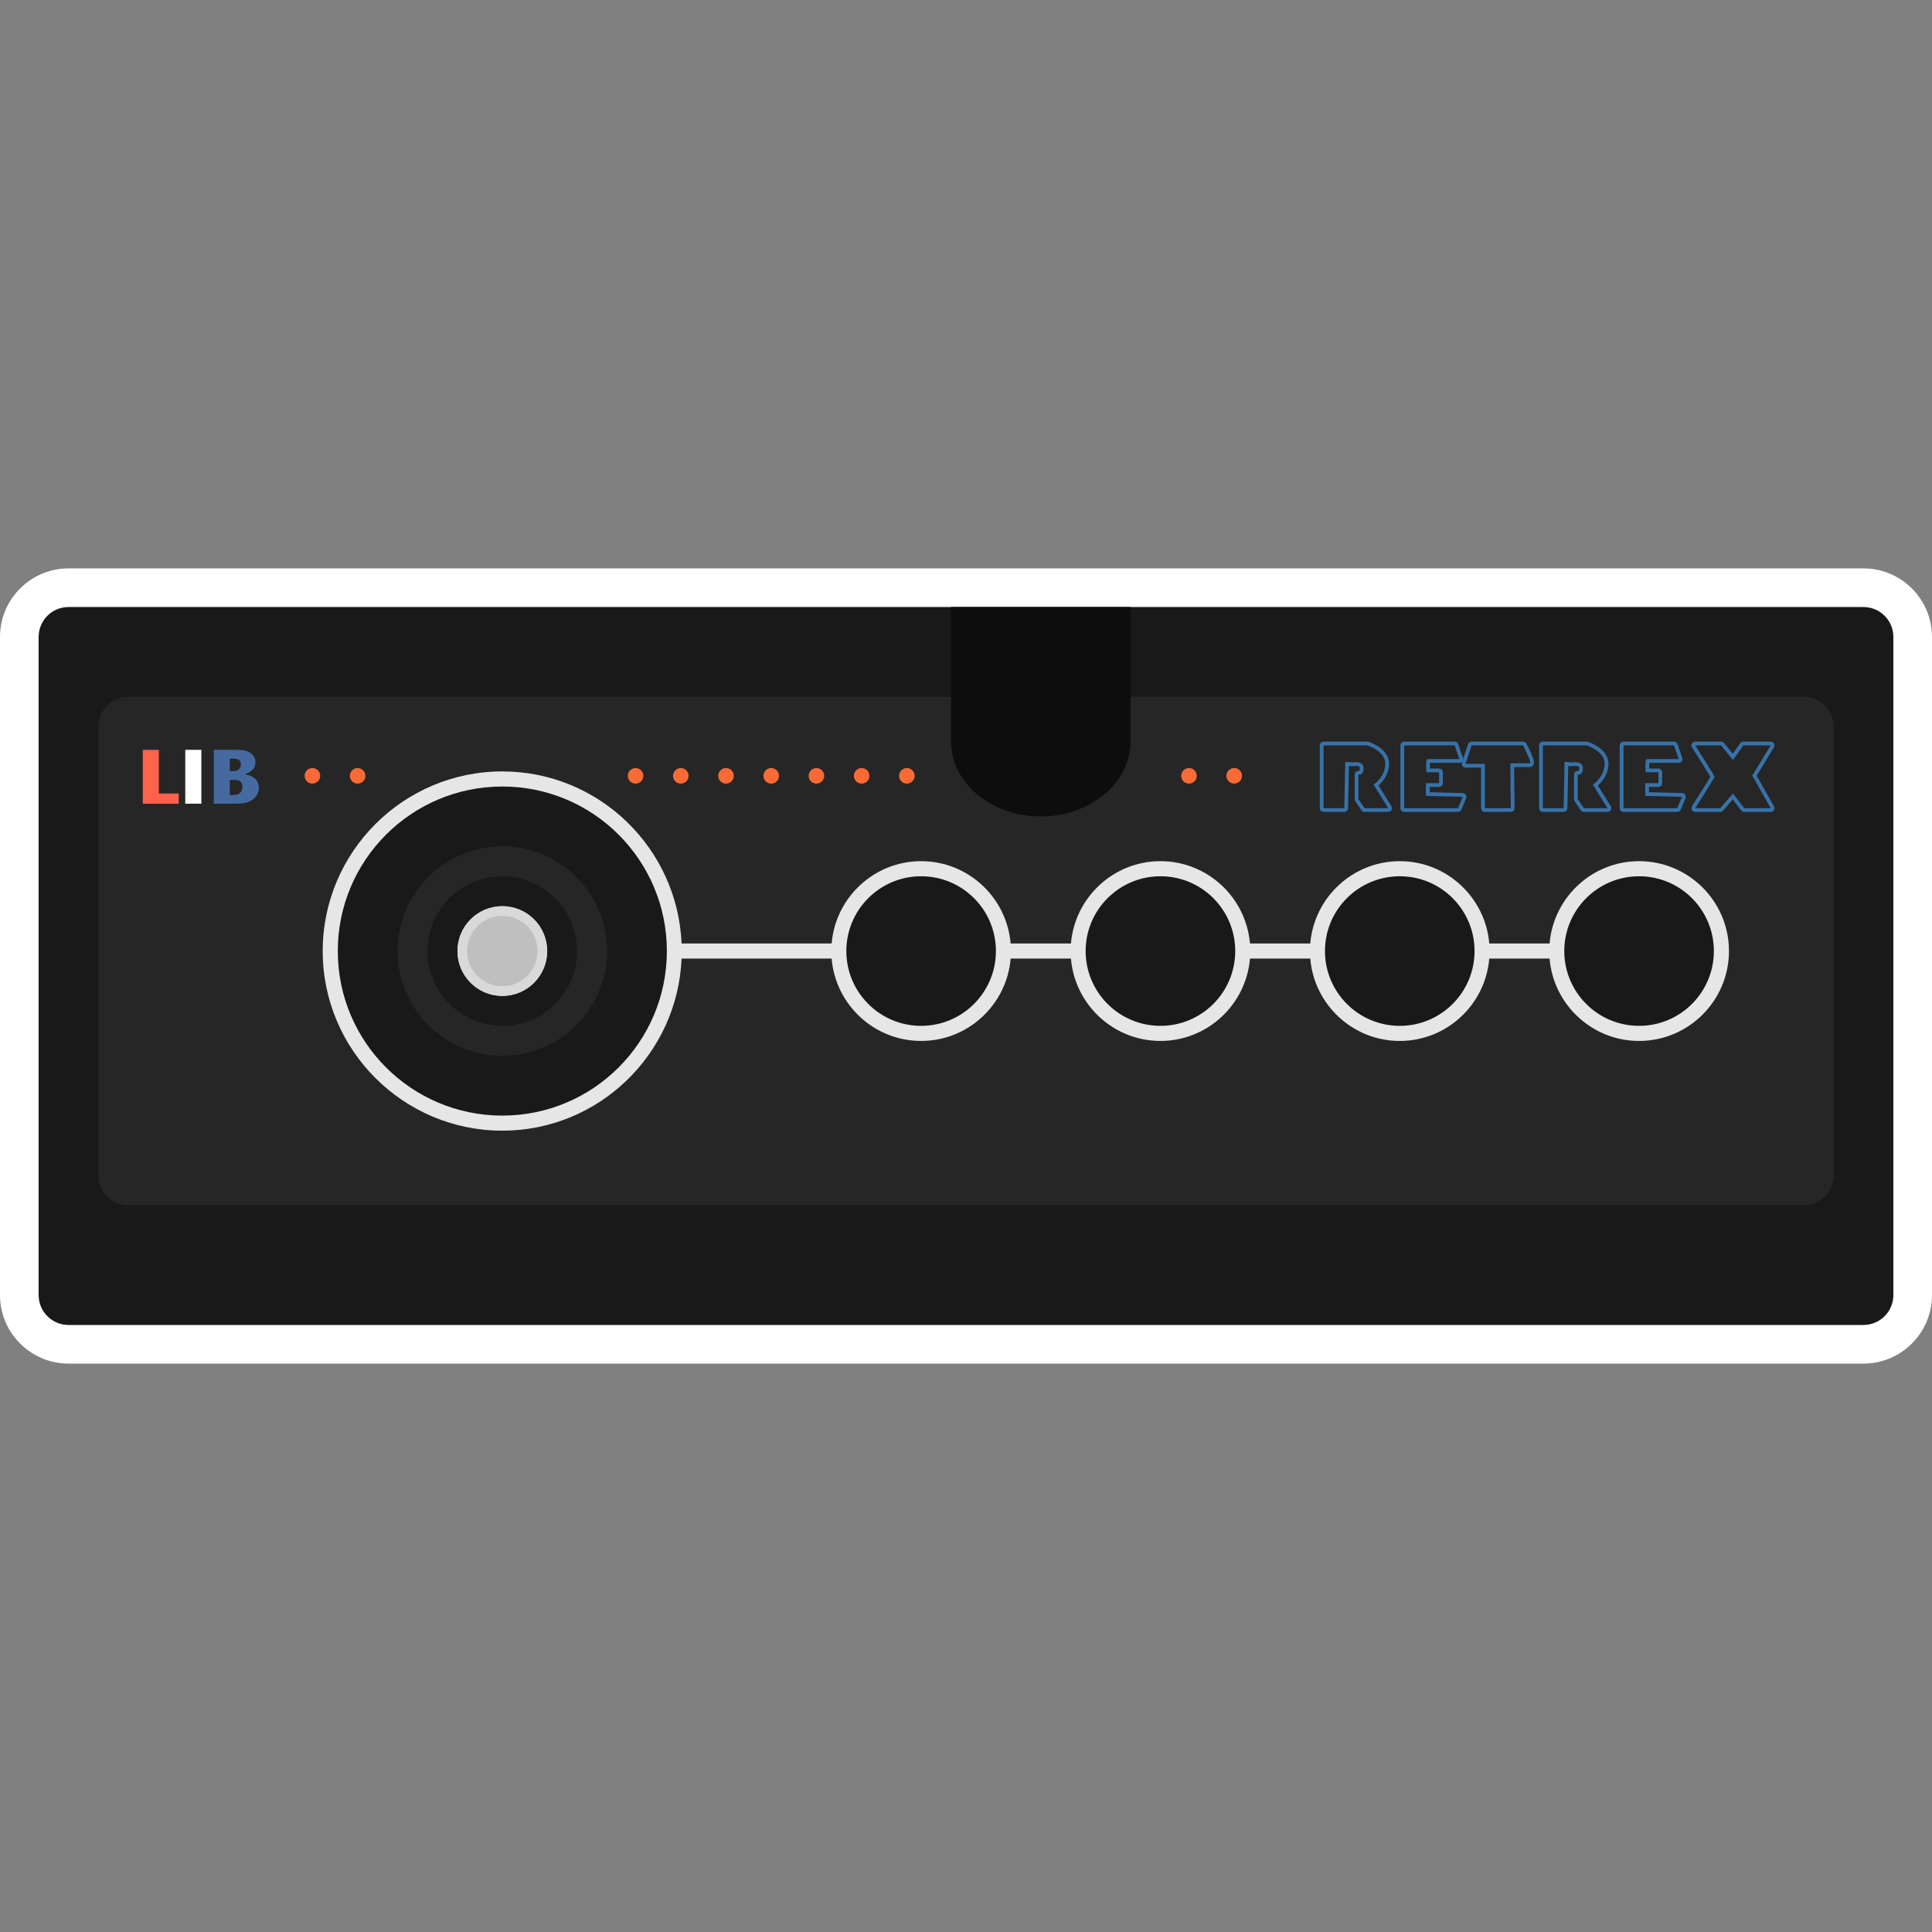 <?xml version="1.0" encoding="UTF-8" standalone="no"?>
<!-- Created with Inkscape (http://www.inkscape.org/) -->

<svg
   xmlns:dc="http://purl.org/dc/elements/1.1/"
   xmlns:cc="http://creativecommons.org/ns#"
   xmlns:rdf="http://www.w3.org/1999/02/22-rdf-syntax-ns#"
   xmlns:svg="http://www.w3.org/2000/svg"
   xmlns="http://www.w3.org/2000/svg"
   xmlns:sodipodi="http://sodipodi.sourceforge.net/DTD/sodipodi-0.dtd"
   xmlns:inkscape="http://www.inkscape.org/namespaces/inkscape"
   id="svg42157"
   version="1.1"
   inkscape:version="0.48.5 r10040"
   width="256"
   height="256"
   xml:space="preserve"
   sodipodi:docname="GCE - Vectrex_E.svg"
   inkscape:export-filename="/Users/margetts/Desktop/BAXY RetroActive/png_marked/GCE - Vectrex_E.png"
   inkscape:export-xdpi="90.099998"
   inkscape:export-ydpi="90.099998"><rect width="100%" height="100%" fill="#808080" stroke="none"/><defs
     id="defs42161"><clipPath
       clipPathUnits="userSpaceOnUse"
       id="clipPath42171"><path
         d="M 0,128 128,128 128,0 0,0 0,128 z"
         id="path42173"
         inkscape:connector-curvature="0" /></clipPath></defs><sodipodi:namedview
     pagecolor="#ffffff"
     bordercolor="#666666"
     borderopacity="1"
     objecttolerance="10"
     gridtolerance="10"
     guidetolerance="10"
     inkscape:pageopacity="0"
     inkscape:pageshadow="2"
     inkscape:window-width="1676"
     inkscape:window-height="1005"
     id="namedview42159"
     showgrid="false"
     inkscape:zoom="5.14375"
     inkscape:cx="55.601458"
     inkscape:cy="80"
     inkscape:window-x="4"
     inkscape:window-y="1"
     inkscape:window-maximized="1"
     inkscape:current-layer="g42165" /><g
     id="g42165"
     inkscape:groupmode="layer"
     inkscape:label="GCE - Vectrex_E"
     transform="matrix(1.25,0,0,-1.25,0,256)"><g
       id="g42167"
       transform="matrix(1.6,0,0,1.6,-6.0000125e-5,0.133)"><g
         id="g42169"
         clip-path="url(#clipPath42171)"><g
           id="g42175"
           transform="translate(123.458,90.26)"><path
             d="m 0,0 -118.916,0 c -2.505,0 -4.542,-2.038 -4.542,-4.542 l 0,-43.603 c 0,-2.504 2.037,-4.541 4.542,-4.541 l 118.916,0 c 2.504,0 4.542,2.037 4.542,4.541 l 0,43.603 C 4.542,-2.038 2.504,0 0,0"
             style="fill:#ffffff;fill-opacity:1;fill-rule:nonzero;stroke:none"
             id="path42177"
             inkscape:connector-curvature="0" /></g><g
           id="g42179"
           transform="translate(4.542,87.7)"><path
             d="m 0,0 118.916,0 c 1.095,0 1.982,-0.887 1.982,-1.982 l 0,-43.603 c 0,-1.094 -0.887,-1.981 -1.982,-1.981 L 0,-47.566 c -1.095,0 -1.982,0.887 -1.982,1.981 l 0,43.603 C -1.982,-0.887 -1.095,0 0,0"
             style="fill:#191919;fill-opacity:1;fill-rule:nonzero;stroke:none"
             id="path42181"
             inkscape:connector-curvature="0" /></g><g
           id="g42183"
           transform="translate(8.506,81.754)"><path
             d="m 0,0 110.988,0 c 1.095,0 1.982,-0.887 1.982,-1.982 l 0,-29.729 c 0,-1.095 -0.887,-1.982 -1.982,-1.982 L 0,-33.693 c -1.095,0 -1.982,0.887 -1.982,1.982 l 0,29.729 C -1.982,-0.887 -1.095,0 0,0"
             style="fill:#262626;fill-opacity:1;fill-rule:nonzero;stroke:none"
             id="path42185"
             inkscape:connector-curvature="0" /></g><g
           id="g42187"
           transform="translate(74.901,87.7)"><path
             d="m 0,0 -11.892,0 0,-8.83 0.011,0 c 0,-0.03 -0.011,-0.058 -0.011,-0.089 0,-2.736 2.662,-4.955 5.946,-4.955 3.284,0 5.946,2.219 5.946,4.955 0,0.031 -0.01,0.059 -0.011,0.089 L 0,-8.83 0,0 z"
             style="fill:#0d0d0d;fill-opacity:1;fill-rule:nonzero;stroke:none"
             id="path42189"
             inkscape:connector-curvature="0" /></g><g
           id="g42191"
           transform="translate(108.594,70.862)"><path
             d="m 0,0 c -3.115,0 -5.674,-2.405 -5.93,-5.455 l -3.996,0 C -10.181,-2.405 -12.741,0 -15.855,0 c -3.115,0 -5.675,-2.405 -5.93,-5.455 l -3.996,0 c -0.256,3.05 -2.815,5.455 -5.93,5.455 -3.115,0 -5.674,-2.405 -5.93,-5.455 l -3.996,0 C -41.892,-2.405 -44.452,0 -47.566,0 c -3.115,0 -5.675,-2.405 -5.93,-5.455 l -9.942,0 c -0.265,6.33 -5.482,11.401 -11.876,11.401 -6.562,0 -11.9,-5.339 -11.9,-11.901 0,-6.562 5.338,-11.9 11.9,-11.9 6.394,0 11.611,5.071 11.876,11.4 l 9.942,0 c 0.255,-3.05 2.815,-5.455 5.93,-5.455 3.114,0 5.674,2.405 5.929,5.455 l 3.996,0 c 0.256,-3.05 2.815,-5.455 5.93,-5.455 3.115,0 5.674,2.405 5.93,5.455 l 3.996,0 c 0.255,-3.05 2.815,-5.455 5.93,-5.455 3.114,0 5.674,2.405 5.929,5.455 l 3.996,0 c 0.256,-3.05 2.815,-5.455 5.93,-5.455 3.284,0 5.955,2.672 5.955,5.955 C 5.955,-2.671 3.284,0 0,0"
             style="fill:#e6e6e6;fill-opacity:1;fill-rule:nonzero;stroke:none"
             id="path42193"
             inkscape:connector-curvature="0" /></g><g
           id="g42195"
           transform="translate(65.982,64.907)"><path
             d="m 0,0 c 0,-2.736 -2.218,-4.955 -4.955,-4.955 -2.736,0 -4.955,2.219 -4.955,4.955 0,2.736 2.219,4.955 4.955,4.955 C -2.218,4.955 0,2.736 0,0"
             style="fill:#191919;fill-opacity:1;fill-rule:nonzero;stroke:none"
             id="path42197"
             inkscape:connector-curvature="0" /></g><g
           id="g42199"
           transform="translate(81.837,64.907)"><path
             d="m 0,0 c 0,-2.736 -2.218,-4.955 -4.955,-4.955 -2.736,0 -4.955,2.219 -4.955,4.955 0,2.736 2.219,4.955 4.955,4.955 C -2.218,4.955 0,2.736 0,0"
             style="fill:#191919;fill-opacity:1;fill-rule:nonzero;stroke:none"
             id="path42201"
             inkscape:connector-curvature="0" /></g><g
           id="g42203"
           transform="translate(97.693,64.907)"><path
             d="m 0,0 c 0,-2.736 -2.218,-4.955 -4.955,-4.955 -2.736,0 -4.955,2.219 -4.955,4.955 0,2.736 2.219,4.955 4.955,4.955 C -2.218,4.955 0,2.736 0,0"
             style="fill:#191919;fill-opacity:1;fill-rule:nonzero;stroke:none"
             id="path42205"
             inkscape:connector-curvature="0" /></g><g
           id="g42207"
           transform="translate(113.548,64.907)"><path
             d="m 0,0 c 0,-2.736 -2.218,-4.955 -4.955,-4.955 -2.736,0 -4.955,2.219 -4.955,4.955 0,2.736 2.219,4.955 4.955,4.955 C -2.218,4.955 0,2.736 0,0"
             style="fill:#191919;fill-opacity:1;fill-rule:nonzero;stroke:none"
             id="path42209"
             inkscape:connector-curvature="0" /></g><g
           id="g42211"
           transform="translate(44.181,64.907)"><path
             d="m 0,0 c 0,-6.02 -4.88,-10.901 -10.901,-10.901 -6.02,0 -10.9,4.881 -10.9,10.901 0,6.02 4.88,10.901 10.9,10.901 C -4.88,10.901 0,6.02 0,0"
             style="fill:#191919;fill-opacity:1;fill-rule:nonzero;stroke:none"
             id="path42213"
             inkscape:connector-curvature="0" /></g><g
           id="g42215"
           transform="translate(40.217,64.907)"><path
             d="m 0,0 c 0,-3.831 -3.106,-6.937 -6.937,-6.937 -3.831,0 -6.937,3.106 -6.937,6.937 0,3.831 3.106,6.937 6.937,6.937 C -3.106,6.937 0,3.831 0,0"
             style="fill:#262626;fill-opacity:1;fill-rule:nonzero;stroke:none"
             id="path42217"
             inkscape:connector-curvature="0" /></g><g
           id="g42219"
           transform="translate(38.235,64.907)"><path
             d="m 0,0 c 0,-2.736 -2.218,-4.955 -4.955,-4.955 -2.736,0 -4.955,2.219 -4.955,4.955 0,2.736 2.219,4.955 4.955,4.955 C -2.218,4.955 0,2.736 0,0"
             style="fill:#191919;fill-opacity:1;fill-rule:nonzero;stroke:none"
             id="path42221"
             inkscape:connector-curvature="0" /></g><g
           id="g42223"
           transform="translate(36.253,64.907)"><path
             d="m 0,0 c 0,-1.642 -1.331,-2.973 -2.973,-2.973 -1.642,0 -2.973,1.331 -2.973,2.973 0,1.642 1.331,2.973 2.973,2.973 C -1.331,2.973 0,1.642 0,0"
             style="fill:#bfbfbf;fill-opacity:1;fill-rule:nonzero;stroke:none"
             id="path42225"
             inkscape:connector-curvature="0" /></g><g
           id="g42227"
           transform="translate(33.28,67.88)"><path
             d="m 0,0 c -1.642,0 -2.973,-1.331 -2.973,-2.973 0,-1.642 1.331,-2.973 2.973,-2.973 1.642,0 2.973,1.331 2.973,2.973 C 2.973,-1.331 1.642,0 0,0 m 0,-0.64 c 1.286,0 2.333,-1.047 2.333,-2.333 0,-1.286 -1.047,-2.333 -2.333,-2.333 -1.286,0 -2.333,1.047 -2.333,2.333 0,1.286 1.047,2.333 2.333,2.333"
             style="fill:#d9d9d9;fill-opacity:1;fill-rule:nonzero;stroke:none"
             id="path42229"
             inkscape:connector-curvature="0" /></g><g
           id="g42231"
           transform="translate(112.312,78.531)"><path
             d="M 0,0 1.719,0 2.5,-0.969 3.188,0 5,0 3.781,-2 5,-4.156 l -1.75,0 -0.75,0.968 -0.844,-0.968 -1.656,0 c 0,0 1.281,2 1.281,2.078 C 1.281,-2 0,0 0,0"
             style="fill:#262626;fill-opacity:1;fill-rule:nonzero;stroke:none"
             id="path42233"
             inkscape:connector-curvature="0" /></g><g
           id="g42235"
           transform="translate(117.312,78.281)"><path
             d="M 0,0 0.005,0 0,0 z M 0.005,0.5 0,0.5 l -1.812,0 c -0.082,0 -0.157,-0.039 -0.204,-0.105 l -0.497,-0.7 -0.574,0.712 C -3.134,0.466 -3.206,0.5 -3.281,0.5 L -5,0.5 C -5.091,0.5 -5.175,0.45 -5.219,0.37 -5.263,0.29 -5.26,0.192 -5.211,0.115 c 0.5,-0.78 1.051,-1.657 1.214,-1.943 -0.163,-0.286 -0.714,-1.164 -1.214,-1.943 -0.049,-0.077 -0.052,-0.175 -0.008,-0.255 0.044,-0.08 0.128,-0.13 0.219,-0.13 l 1.656,0 c 0.073,0 0.141,0.031 0.189,0.086 l 0.644,0.739 0.563,-0.728 C -1.9,-4.12 -1.827,-4.156 -1.75,-4.156 l 1.75,0 c 0.089,0 0.171,0.047 0.216,0.124 0.045,0.077 0.045,0.171 0.002,0.249 L -0.929,-1.755 0.2,0.098 C 0.233,0.14 0.253,0.193 0.253,0.25 0.253,0.388 0.143,0.5 0.005,0.5 M 0,0.25 -1.219,-1.75 0,-3.906 l -1.75,0 -0.75,0.968 -0.844,-0.968 -1.656,0 c 0,0 1.281,2 1.281,2.078 C -3.719,-1.75 -5,0.25 -5,0.25 l 1.719,0 0.781,-0.969 0.688,0.969 1.812,0 m 0,0 0.005,0"
             style="fill:#3772a8;fill-opacity:1;fill-rule:nonzero;stroke:none"
             id="path42237"
             inkscape:connector-curvature="0" /></g><g
           id="g42239"
           transform="translate(110.906,78.531)"><path
             d="m 0,0 -3.344,0 0,-4.156 3.563,0 0.312,0.75 -2.437,0.062 0,0.844 0.875,0 0,0.719 -0.844,0 c 0,0 -0.062,0.875 0.063,0.875 l 2.124,0 L 0,0 z"
             style="fill:#262626;fill-opacity:1;fill-rule:nonzero;stroke:none"
             id="path42241"
             inkscape:connector-curvature="0" /></g><g
           id="g42243"
           transform="translate(110.906,78.781)"><path
             d="m 0,0 -3.344,0 c -0.138,0 -0.25,-0.112 -0.25,-0.25 l 0,-4.156 c 0,-0.138 0.112,-0.25 0.25,-0.25 l 3.563,0 c 0.101,0 0.192,0.06 0.231,0.154 l 0.312,0.75 c 0.032,0.076 0.024,0.163 -0.021,0.232 -0.045,0.069 -0.121,0.112 -0.203,0.114 l -2.194,0.056 0,0.35 0.625,0 c 0.138,0 0.25,0.112 0.25,0.25 l 0,0.719 c 0,0.138 -0.112,0.25 -0.25,0.25 l -0.607,0 c -0.004,0.145 -0.003,0.28 0.003,0.375 l 1.947,0 c 0.081,0 0.157,0.039 0.204,0.105 0.047,0.065 0.059,0.15 0.033,0.226 L 0.236,-0.168 C 0.202,-0.068 0.107,0 0,0 m 0,-0.25 0.312,-0.906 -2.124,0 c -0.125,0 -0.063,-0.875 -0.063,-0.875 l 0.844,0 0,-0.719 -0.875,0 0,-0.844 2.437,-0.062 -0.312,-0.75 -3.563,0 0,4.156 3.344,0"
             style="fill:#3772a8;fill-opacity:1;fill-rule:nonzero;stroke:none"
             id="path42245"
             inkscape:connector-curvature="0" /></g><g
           id="g42247"
           transform="translate(102.219,78.531)"><path
             d="m 0,0 2.906,0 c 0,0 1.219,-0.375 1.188,-1.25 C 4.062,-2.125 3.313,-2.594 3.313,-2.594 l 0.968,-1.562 -1.562,0 -0.406,0.593 0,1.626 c 0,0 0.343,-0.063 0.343,0.437 0,0.5 -0.687,0.375 -0.687,0.375 L 1.437,-1.094 1.375,-4.156 0,-4.156 0,0 z"
             style="fill:#262626;fill-opacity:1;fill-rule:nonzero;stroke:none"
             id="path42249"
             inkscape:connector-curvature="0" /></g><g
           id="g42251"
           transform="translate(105.125,78.781)"><path
             d="m 0,0 -2.906,0 c -0.138,0 -0.25,-0.112 -0.25,-0.25 l 0,-4.156 c 0,-0.138 0.112,-0.25 0.25,-0.25 l 1.375,0 c 0.136,0 0.247,0.109 0.25,0.245 l 0.057,2.802 0.272,-0.016 c 0.005,0 0.01,0 0.015,0 0.014,0 0.029,10e-4 0.044,0.004 0.006,10e-4 0.062,0.01 0.134,0.01 0.259,0 0.259,-0.09 0.259,-0.139 0,-0.008 -0.001,-0.19 -0.058,-0.19 -0.015,0.003 -0.029,0.004 -0.043,0.004 -0.058,0 -0.112,-0.021 -0.157,-0.059 -0.057,-0.047 -0.086,-0.118 -0.086,-0.193 l 0,-1.625 c 0,-0.05 0.015,-0.099 0.044,-0.141 l 0.406,-0.593 c 0.047,-0.069 0.124,-0.109 0.207,-0.109 l 1.562,0 c 0.091,0 0.174,0.049 0.218,0.128 0.045,0.079 0.042,0.176 -0.006,0.253 l -0.849,1.371 c 0.257,0.225 0.674,0.694 0.699,1.395 0.038,1.054 -1.306,1.48 -1.363,1.498 C 0.05,-0.004 0.025,0 0,0 m 0,-0.25 c 0,0 1.219,-0.375 1.187,-1.25 C 1.156,-2.375 0.406,-2.844 0.406,-2.844 l 0.969,-1.562 -1.562,0 -0.407,0.593 0,1.625 c 0,0 0.014,-0.002 0.036,-0.002 0.088,0 0.308,0.04 0.308,0.44 0,0.333 -0.306,0.389 -0.509,0.389 -0.102,0 -0.178,-0.014 -0.178,-0.014 l -0.532,0.031 -0.062,-3.062 -1.375,0 0,4.156 2.906,0"
             style="fill:#3772a8;fill-opacity:1;fill-rule:nonzero;stroke:none"
             id="path42253"
             inkscape:connector-curvature="0" /></g><g
           id="g42255"
           transform="translate(96.375,78.531)"><path
             d="m 0,0 -3.344,0 0,-4.156 3.563,0 0.312,0.75 -2.437,0.062 0,0.844 0.875,0 0,0.719 -0.844,0 c 0,0 -0.062,0.875 0.063,0.875 l 2.124,0 L 0,0 z"
             style="fill:#262626;fill-opacity:1;fill-rule:nonzero;stroke:none"
             id="path42257"
             inkscape:connector-curvature="0" /></g><g
           id="g42259"
           transform="translate(96.375,78.781)"><path
             d="m 0,0 -3.344,0 c -0.138,0 -0.25,-0.112 -0.25,-0.25 l 0,-4.156 c 0,-0.138 0.112,-0.25 0.25,-0.25 l 3.563,0 c 0.101,0 0.192,0.06 0.231,0.154 l 0.312,0.75 c 0.032,0.076 0.024,0.163 -0.021,0.232 -0.045,0.069 -0.121,0.112 -0.203,0.114 l -2.194,0.056 0,0.35 0.625,0 c 0.138,0 0.25,0.112 0.25,0.25 l 0,0.719 c 0,0.138 -0.112,0.25 -0.25,0.25 l -0.607,0 c -0.004,0.145 -0.003,0.28 0.003,0.375 l 1.947,0 c 0.081,0 0.157,0.039 0.204,0.105 0.047,0.065 0.059,0.15 0.033,0.226 L 0.236,-0.168 C 0.202,-0.068 0.107,0 0,0 m 0,-0.25 0.312,-0.906 -2.124,0 c -0.125,0 -0.063,-0.875 -0.063,-0.875 l 0.844,0 0,-0.719 -0.875,0 0,-0.844 2.437,-0.062 -0.312,-0.75 -3.563,0 0,4.156 3.344,0"
             style="fill:#3772a8;fill-opacity:1;fill-rule:nonzero;stroke:none"
             id="path42261"
             inkscape:connector-curvature="0" /></g><g
           id="g42263"
           transform="translate(87.688,78.531)"><path
             d="m 0,0 2.906,0 c 0,0 1.219,-0.375 1.188,-1.25 C 4.062,-2.125 3.313,-2.594 3.313,-2.594 l 0.968,-1.562 -1.562,0 -0.406,0.593 0,1.626 c 0,0 0.343,-0.063 0.343,0.437 0,0.5 -0.687,0.375 -0.687,0.375 L 1.437,-1.094 1.375,-4.156 0,-4.156 0,0 z"
             style="fill:#262626;fill-opacity:1;fill-rule:nonzero;stroke:none"
             id="path42265"
             inkscape:connector-curvature="0" /></g><g
           id="g42267"
           transform="translate(90.594,78.781)"><path
             d="m 0,0 -2.906,0 c -0.138,0 -0.25,-0.112 -0.25,-0.25 l 0,-4.156 c 0,-0.138 0.112,-0.25 0.25,-0.25 l 1.375,0 c 0.136,0 0.247,0.109 0.25,0.245 l 0.057,2.802 0.272,-0.016 c 0.005,0 0.01,0 0.015,0 0.014,0 0.029,10e-4 0.044,0.004 0.006,10e-4 0.062,0.01 0.134,0.01 0.259,0 0.259,-0.09 0.259,-0.139 0,-0.008 -0.001,-0.19 -0.058,-0.19 -0.015,0.003 -0.029,0.004 -0.043,0.004 -0.058,0 -0.112,-0.021 -0.157,-0.059 -0.057,-0.047 -0.086,-0.118 -0.086,-0.193 l 0,-1.625 c 0,-0.05 0.015,-0.099 0.044,-0.141 l 0.406,-0.593 c 0.047,-0.069 0.124,-0.109 0.207,-0.109 l 1.562,0 c 0.091,0 0.174,0.049 0.218,0.128 0.045,0.079 0.042,0.176 -0.006,0.253 l -0.849,1.371 c 0.257,0.225 0.674,0.694 0.699,1.395 0.038,1.054 -1.306,1.48 -1.363,1.498 C 0.05,-0.004 0.025,0 0,0 m 0,-0.25 c 0,0 1.219,-0.375 1.187,-1.25 C 1.156,-2.375 0.406,-2.844 0.406,-2.844 l 0.969,-1.562 -1.562,0 -0.407,0.593 0,1.625 c 0,0 0.014,-0.002 0.036,-0.002 0.088,0 0.308,0.04 0.308,0.44 0,0.333 -0.306,0.389 -0.509,0.389 -0.102,0 -0.178,-0.014 -0.178,-0.014 l -0.532,0.031 -0.062,-3.062 -1.375,0 0,4.156 2.906,0"
             style="fill:#3772a8;fill-opacity:1;fill-rule:nonzero;stroke:none"
             id="path42269"
             inkscape:connector-curvature="0" /></g><g
           id="g42271"
           transform="translate(42.625,76.516)"><path
             d="m 0,0 c 0,-0.285 -0.231,-0.516 -0.516,-0.516 -0.284,0 -0.515,0.231 -0.515,0.516 0,0.285 0.231,0.516 0.515,0.516 C -0.231,0.516 0,0.285 0,0"
             style="fill:#f96a36;fill-opacity:1;fill-rule:nonzero;stroke:none"
             id="path42273"
             inkscape:connector-curvature="0" /></g><g
           id="g42275"
           transform="translate(45.62,76.516)"><path
             d="m 0,0 c 0,-0.285 -0.231,-0.516 -0.516,-0.516 -0.284,0 -0.515,0.231 -0.515,0.516 0,0.285 0.231,0.516 0.515,0.516 C -0.231,0.516 0,0.285 0,0"
             style="fill:#f96a36;fill-opacity:1;fill-rule:nonzero;stroke:none"
             id="path42277"
             inkscape:connector-curvature="0" /></g><g
           id="g42279"
           transform="translate(21.214,76.516)"><path
             d="m 0,0 c 0,-0.285 -0.231,-0.516 -0.516,-0.516 -0.284,0 -0.515,0.231 -0.515,0.516 0,0.285 0.231,0.516 0.515,0.516 C -0.231,0.516 0,0.285 0,0"
             style="fill:#f96a36;fill-opacity:1;fill-rule:nonzero;stroke:none"
             id="path42281"
             inkscape:connector-curvature="0" /></g><g
           id="g42283"
           transform="translate(24.21,76.516)"><path
             d="m 0,0 c 0,-0.285 -0.231,-0.516 -0.516,-0.516 -0.284,0 -0.515,0.231 -0.515,0.516 0,0.285 0.231,0.516 0.515,0.516 C -0.231,0.516 0,0.285 0,0"
             style="fill:#f96a36;fill-opacity:1;fill-rule:nonzero;stroke:none"
             id="path42285"
             inkscape:connector-curvature="0" /></g><g
           id="g42287"
           transform="translate(48.616,76.516)"><path
             d="m 0,0 c 0,-0.285 -0.231,-0.516 -0.516,-0.516 -0.284,0 -0.515,0.231 -0.515,0.516 0,0.285 0.231,0.516 0.515,0.516 C -0.231,0.516 0,0.285 0,0"
             style="fill:#f96a36;fill-opacity:1;fill-rule:nonzero;stroke:none"
             id="path42289"
             inkscape:connector-curvature="0" /></g><g
           id="g42291"
           transform="translate(51.611,76.516)"><path
             d="m 0,0 c 0,-0.285 -0.231,-0.516 -0.516,-0.516 -0.284,0 -0.515,0.231 -0.515,0.516 0,0.285 0.231,0.516 0.515,0.516 C -0.231,0.516 0,0.285 0,0"
             style="fill:#f96a36;fill-opacity:1;fill-rule:nonzero;stroke:none"
             id="path42293"
             inkscape:connector-curvature="0" /></g><g
           id="g42295"
           transform="translate(54.606,76.516)"><path
             d="m 0,0 c 0,-0.285 -0.231,-0.516 -0.516,-0.516 -0.284,0 -0.515,0.231 -0.515,0.516 0,0.285 0.231,0.516 0.515,0.516 C -0.231,0.516 0,0.285 0,0"
             style="fill:#f96a36;fill-opacity:1;fill-rule:nonzero;stroke:none"
             id="path42297"
             inkscape:connector-curvature="0" /></g><g
           id="g42299"
           transform="translate(57.602,76.516)"><path
             d="m 0,0 c 0,-0.285 -0.231,-0.516 -0.516,-0.516 -0.284,0 -0.515,0.231 -0.515,0.516 0,0.285 0.231,0.516 0.515,0.516 C -0.231,0.516 0,0.285 0,0"
             style="fill:#f96a36;fill-opacity:1;fill-rule:nonzero;stroke:none"
             id="path42301"
             inkscape:connector-curvature="0" /></g><g
           id="g42303"
           transform="translate(60.597,76.516)"><path
             d="m 0,0 c 0,-0.285 -0.231,-0.516 -0.516,-0.516 -0.284,0 -0.515,0.231 -0.515,0.516 0,0.285 0.231,0.516 0.515,0.516 C -0.231,0.516 0,0.285 0,0"
             style="fill:#f96a36;fill-opacity:1;fill-rule:nonzero;stroke:none"
             id="path42305"
             inkscape:connector-curvature="0" /></g><g
           id="g42307"
           transform="translate(79.289,76.516)"><path
             d="m 0,0 c 0,-0.285 -0.231,-0.516 -0.516,-0.516 -0.284,0 -0.515,0.231 -0.515,0.516 0,0.285 0.231,0.516 0.515,0.516 C -0.231,0.516 0,0.285 0,0"
             style="fill:#f96a36;fill-opacity:1;fill-rule:nonzero;stroke:none"
             id="path42309"
             inkscape:connector-curvature="0" /></g><g
           id="g42311"
           transform="translate(82.285,76.516)"><path
             d="m 0,0 c 0,-0.285 -0.231,-0.516 -0.516,-0.516 -0.284,0 -0.515,0.231 -0.515,0.516 0,0.285 0.231,0.516 0.515,0.516 C -0.231,0.516 0,0.285 0,0"
             style="fill:#f96a36;fill-opacity:1;fill-rule:nonzero;stroke:none"
             id="path42313"
             inkscape:connector-curvature="0" /></g><g
           id="g42315"
           transform="translate(97.5,78.531)"><path
             d="m 0,0 3.406,0 c 0,0 0.625,-1.187 0.438,-1.187 l -1.281,0 0.031,-2.969 -1.719,0 0,2.937 -1.281,0 L 0,0 z"
             style="fill:#262626;fill-opacity:1;fill-rule:nonzero;stroke:none"
             id="path42317"
             inkscape:connector-curvature="0" /></g><g
           id="g42319"
           transform="translate(100.906,78.781)"><path
             d="M 0,0 -3.406,0 C -3.514,0 -3.609,-0.069 -3.643,-0.171 L -4.05,-1.39 c -0.025,-0.076 -0.012,-0.16 0.035,-0.225 0.047,-0.065 0.122,-0.104 0.202,-0.104 l 1.032,0 0,-2.687 c 0,-0.138 0.112,-0.25 0.25,-0.25 l 1.719,0 c 0.066,0 0.13,0.026 0.177,0.074 0.047,0.047 0.073,0.112 0.073,0.178 l -0.029,2.717 1.028,0 c 0.088,0 0.196,0.06 0.241,0.135 C 0.74,-1.45 0.833,-1.296 0.221,-0.134 0.178,-0.051 0.093,0 0,0 m 0,-0.25 c 0,0 0.625,-1.187 0.437,-1.187 l -1.281,0 0.032,-2.969 -1.719,0 0,2.937 -1.282,0 0.407,1.219 3.406,0"
             style="fill:#3772a8;fill-opacity:1;fill-rule:nonzero;stroke:none"
             id="path42321"
             inkscape:connector-curvature="0" /></g><g
           id="g42323"
           transform="translate(11.842,74.668)"><path
             d="m 0,0 -2.381,0 0,3.569 1.065,0 0,-2.891 L 0,0.678 0,0 z"
             style="fill:#fe614c;fill-opacity:1;fill-rule:nonzero;stroke:none"
             id="path42325"
             inkscape:connector-curvature="0" /></g><path
           d="m 13.341,74.669 -1.066,0 0,3.569 1.066,0 0,-3.569 z"
           style="fill:#ffffff;fill-opacity:1;fill-rule:nonzero;stroke:none"
           id="path42327"
           inkscape:connector-curvature="0" /><g
           id="g42329"
           transform="translate(16.059,75.785)"><path
             d="M 0,0 C 0,0.214 -0.084,0.355 -0.251,0.423 -0.32,0.45 -0.445,0.464 -0.626,0.464 l -0.205,0 0,-1.004 0.154,0 c 0.236,0 0.402,0.04 0.498,0.122 C -0.06,-0.316 0,-0.177 0,0 m -0.102,1.484 c 0,0.176 -0.074,0.294 -0.221,0.352 -0.061,0.023 -0.174,0.035 -0.339,0.035 l -0.169,0 0,-0.831 0.139,0 c 0.191,0 0.326,0.027 0.405,0.082 0.124,0.085 0.185,0.205 0.185,0.362 M 1.091,-0.071 C 1.091,-0.306 1.01,-0.513 0.847,-0.693 0.697,-0.864 0.505,-0.979 0.27,-1.04 0.083,-1.091 -0.228,-1.117 -0.663,-1.117 l -1.234,0 0,3.57 1.27,0 c 0.306,0 0.523,-0.008 0.65,-0.023 C 0.15,2.414 0.274,2.38 0.393,2.325 0.705,2.182 0.862,1.948 0.862,1.621 0.862,1.435 0.807,1.28 0.699,1.158 0.59,1.035 0.41,0.925 0.158,0.826 0.315,0.809 0.466,0.765 0.612,0.693 0.931,0.54 1.091,0.285 1.091,-0.071"
             style="fill:#446aa0;fill-opacity:1;fill-rule:nonzero;stroke:none"
             id="path42331"
             inkscape:connector-curvature="0" /></g></g></g></g></svg>